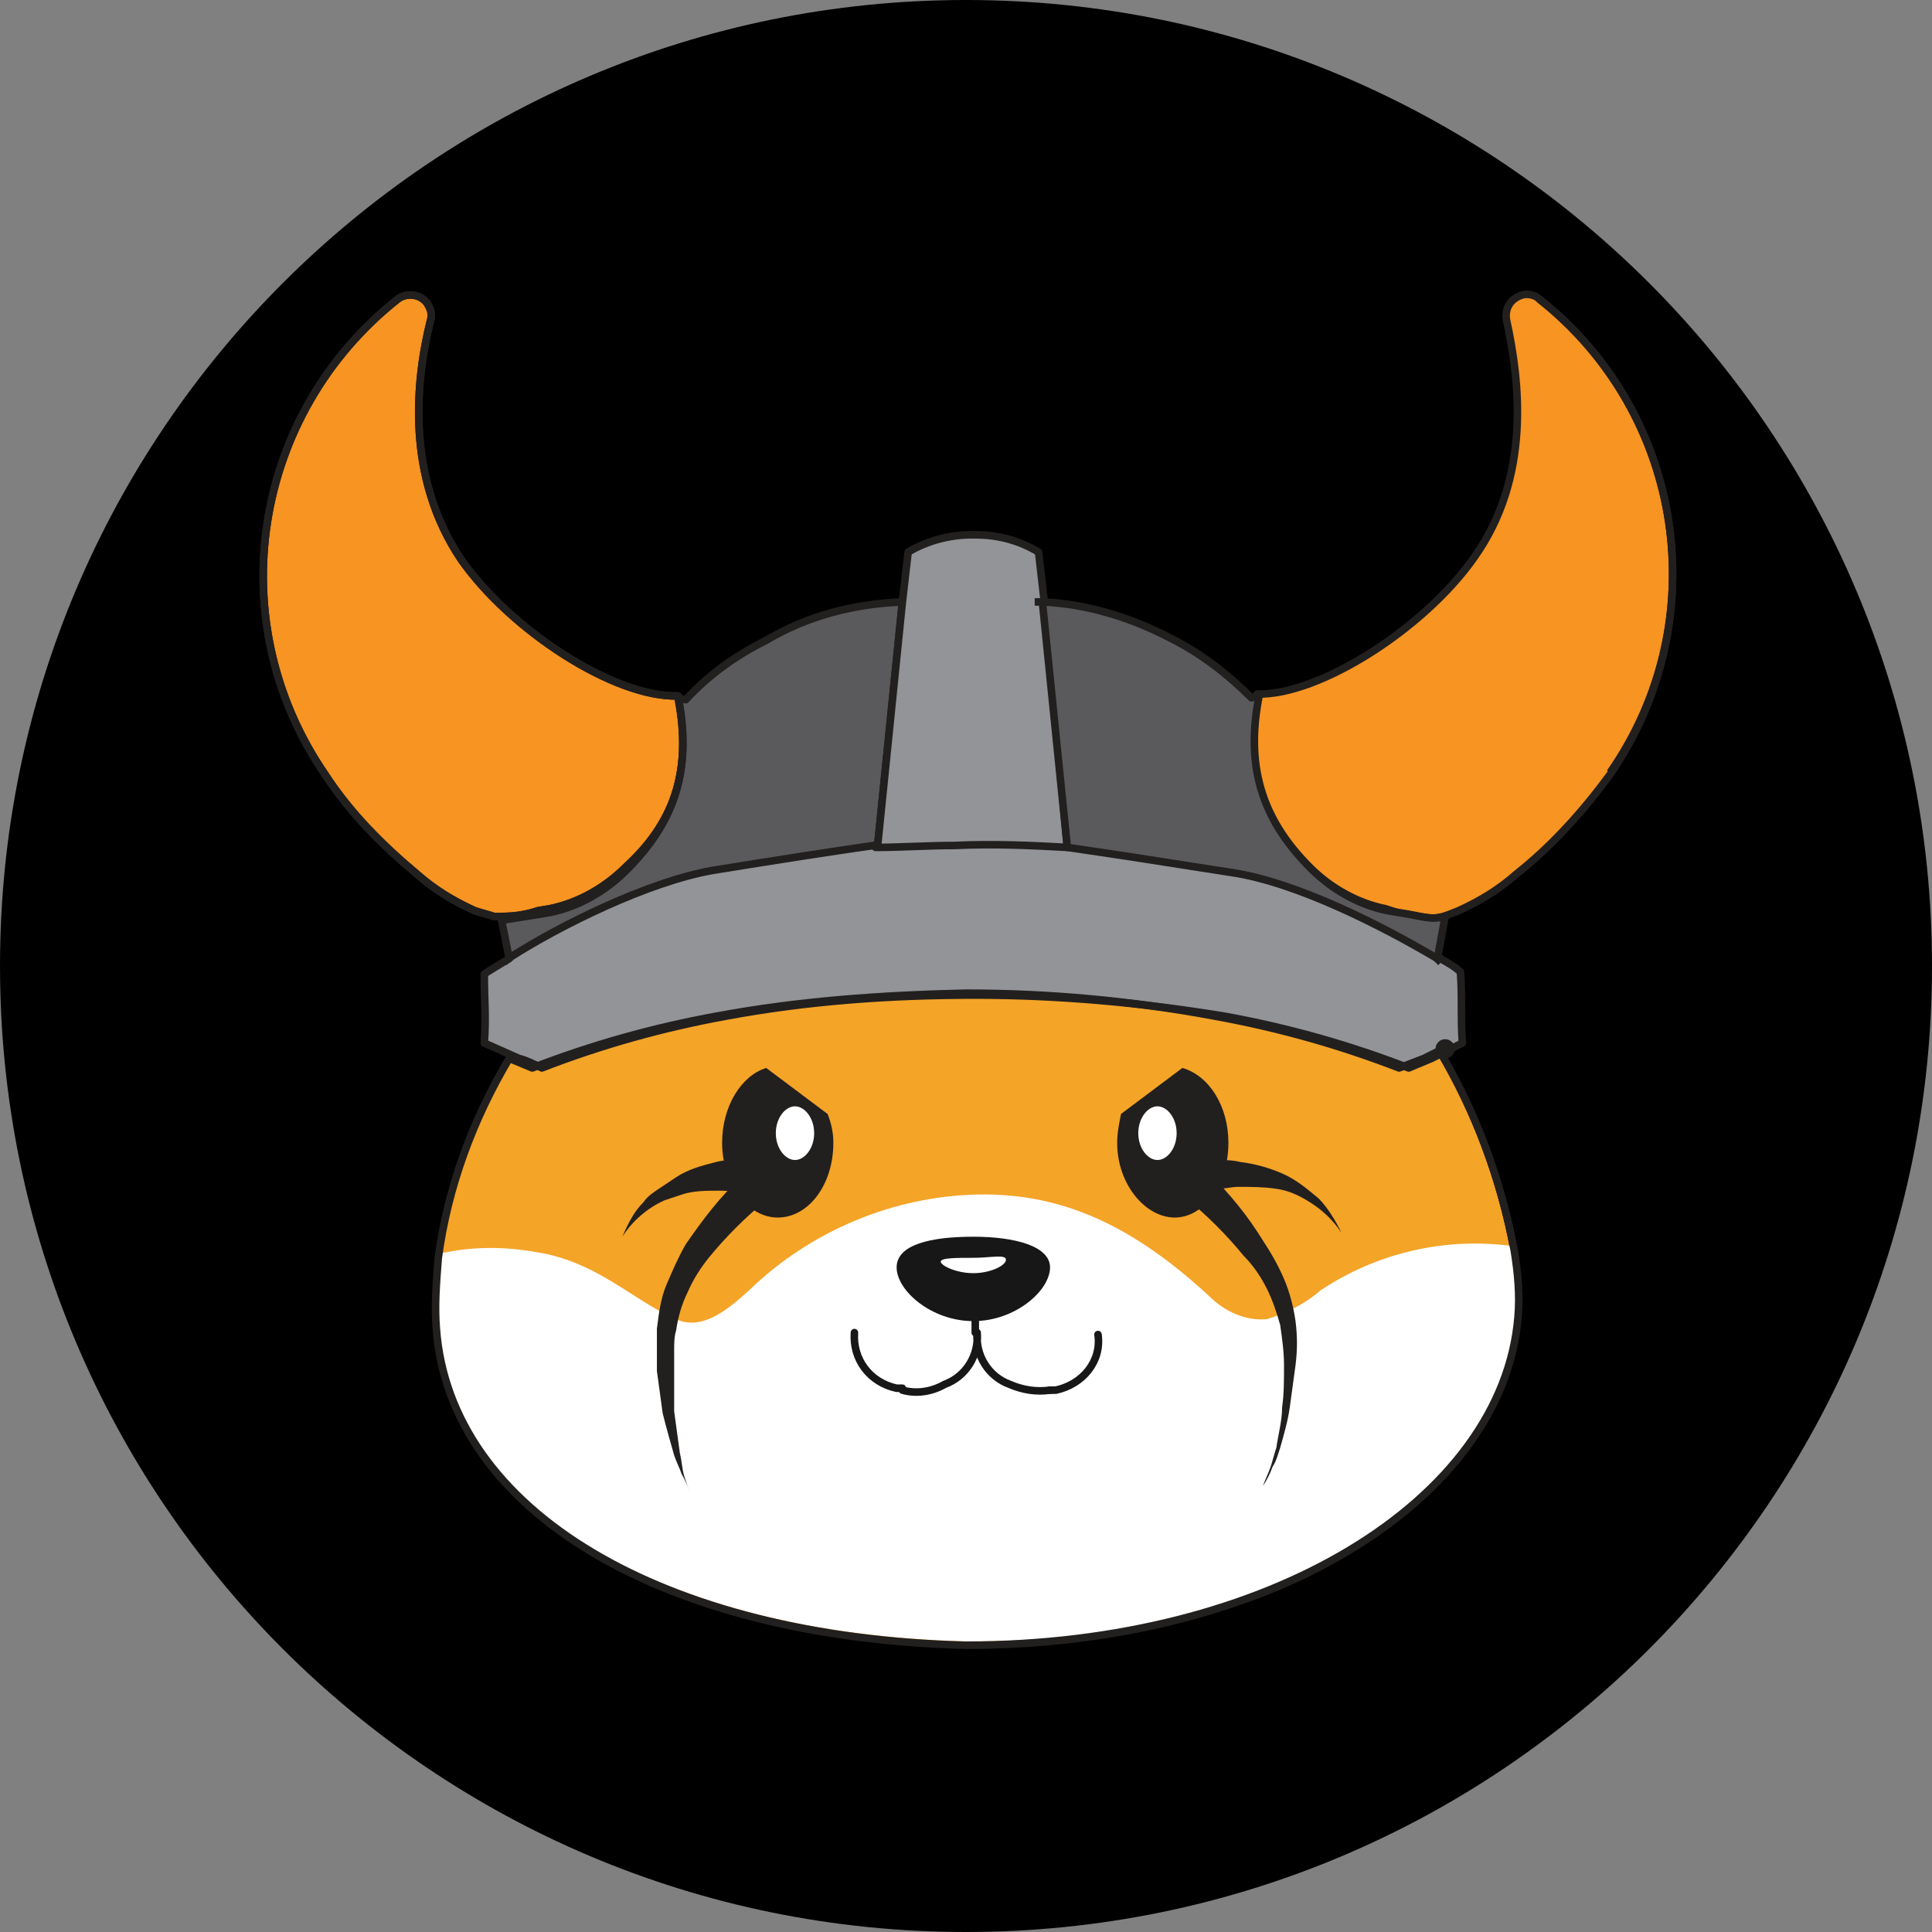 <svg width="256" height="256" viewBox="0 0 256 256" fill="none" xmlns="http://www.w3.org/2000/svg">
<rect x="0" y="0" width="256" height="256" fill="#808080" stroke="none"/>
<g clip-path="url(#clip0_2379_509)">
<path d="M128 256C198.692 256 256 198.692 256 128C256 57.308 198.692 0 128 0C57.308 0 0 57.308 0 128C0 198.692 57.308 256 128 256Z" fill="black"/>
<path d="M200.888 174.291C198.855 198.433 170.393 218.762 127.701 217.746C87.55 216.729 59.343 199.957 57.564 175.816C57.31 172.767 57.564 169.717 57.818 166.414C59.089 157.011 62.392 148.117 67.221 139.985L70.27 141.256C78.148 138.206 86.28 135.919 94.666 134.394C105.593 132.87 117.028 130.837 127.955 131.853L128.972 131.599C139.899 130.837 149.81 133.124 160.737 134.649C169.123 136.173 177.255 138.46 185.132 141.51L188.182 140.239L190.215 139.223C195.043 147.355 198.347 156.249 200.125 165.651C200.634 168.447 200.888 171.496 200.634 174.291" fill="#F4A427"/>
<path d="M200.89 174.292C199.111 198.179 170.903 217.746 127.957 217.492C87.806 216.475 59.599 199.704 57.82 175.562C57.566 172.513 57.82 169.463 58.074 166.16C62.394 165.143 66.714 165.143 71.034 165.906C79.166 167.176 83.74 172.259 89.585 174.8C92.889 176.325 96.192 173.783 99.242 170.988C107.373 163.11 118.301 158.536 129.482 158.282C140.917 158.028 150.32 162.602 160.23 171.75C162.263 173.783 165.059 175.054 167.854 174.8C170.395 174.037 172.936 172.767 174.969 170.988C182.593 165.906 191.741 163.873 200.635 165.143C201.144 168.447 201.398 171.242 200.89 174.292Z" fill="white"/>
<path d="M82.977 114.827C80.182 117.622 76.624 119.655 72.813 120.418L71.288 120.672C69.763 121.18 68.239 121.434 66.46 121.434C66.206 121.434 65.697 121.434 65.443 121.434C64.681 121.18 63.664 120.926 62.902 120.672C60.107 119.401 57.566 117.877 55.278 115.844C50.704 112.032 46.384 107.712 43.081 102.629C29.104 82.3 33.424 54.855 52.737 39.608C53.754 38.845 55.532 38.845 56.549 40.116C57.057 40.878 57.311 41.641 57.057 42.403C55.024 50.535 53.754 63.241 61.123 74.168C67.73 83.57 81.453 92.465 89.839 92.21C91.872 102.375 88.822 109.237 82.977 114.827Z" fill="#F79422"/>
<path d="M82.977 114.827C80.182 117.622 76.624 119.655 72.813 120.418L71.288 120.672C69.763 121.18 68.239 121.434 66.46 121.434C66.206 121.434 65.697 121.434 65.443 121.434C64.681 121.18 63.664 120.926 62.902 120.672C60.107 119.401 57.566 117.877 55.278 115.844C50.704 112.032 46.384 107.712 43.081 102.629C29.104 82.3 33.424 54.855 52.737 39.608C53.754 38.845 55.532 38.845 56.549 40.116C57.057 40.878 57.311 41.641 57.057 42.403C55.024 50.535 53.754 63.241 61.123 74.168C67.73 83.57 81.453 92.465 89.839 92.21C91.872 102.375 89.076 109.237 82.977 114.827Z" stroke="#221F1F" stroke-linejoin="round"/>
<path d="M119.571 79.759L116.267 112.286H116.013C110.931 113.049 104.07 114.065 94.667 115.59C86.027 116.861 74.338 122.959 67.476 127.025L66.46 121.943C67.985 121.689 69.763 121.435 71.288 121.181L72.813 120.926C76.625 120.164 80.182 118.131 82.978 115.336C88.823 109.491 91.872 102.884 89.839 92.465L90.856 92.719C93.905 89.416 97.463 86.874 101.528 84.841C107.119 81.538 113.218 80.013 119.571 79.759Z" fill="#5A595C"/>
<path d="M119.571 79.759L116.267 112.286H116.013C110.931 113.049 104.07 114.065 94.667 115.59C86.027 116.861 74.338 122.959 67.476 127.025L66.46 121.943C67.985 121.689 69.763 121.435 71.288 121.181L72.813 120.926C76.625 120.164 80.182 118.131 82.978 115.336C88.823 109.491 91.872 102.884 89.839 92.465L90.856 92.719C93.905 89.416 97.463 86.874 101.528 84.841C107.119 81.538 113.218 80.013 119.571 79.759Z" stroke="#221F1F" stroke-linejoin="round"/>
<path d="M193.773 138.206L191.74 139.223L189.707 140.239L186.658 141.51C178.78 138.46 170.648 136.173 162.262 134.649C151.335 132.616 140.408 131.599 129.227 131.599C118.045 131.599 107.118 132.362 96.191 134.649C87.805 136.173 79.673 138.46 71.796 141.51C70.779 141.002 69.763 140.493 68.746 140.239L64.172 138.206C64.426 134.649 64.172 132.616 64.172 129.058C64.934 128.55 66.205 127.787 67.475 127.025L67.73 126.771C74.082 122.705 85.772 116.86 94.412 115.336C103.815 113.811 110.422 112.794 115.758 112.032C119.062 111.778 122.619 111.778 126.177 111.778C131.514 111.778 136.342 111.778 141.17 112.032C146.253 112.794 153.114 113.811 162.77 115.336C171.665 116.606 183.354 122.705 190.215 126.771H190.469C191.74 127.533 192.756 128.041 193.519 128.804C193.519 132.616 193.519 134.649 193.773 138.206Z" fill="#929497"/>
<path d="M193.773 138.206L191.74 139.223L189.707 140.239L186.658 141.51C178.78 138.46 170.648 136.173 162.262 134.649C151.335 132.87 140.408 131.853 129.227 131.853C118.045 131.853 107.118 132.616 96.191 134.649C87.805 136.173 79.673 138.46 71.796 141.51C70.779 141.002 69.763 140.493 68.746 140.239L64.172 138.206C64.426 134.649 64.172 132.616 64.172 129.058C64.934 128.55 66.205 127.787 67.475 127.025L67.73 126.771C74.082 122.705 85.772 116.86 94.412 115.336C103.815 113.811 110.422 112.794 115.758 112.032C119.062 111.778 122.619 111.778 126.177 111.778C131.514 111.778 136.342 111.778 141.17 112.032C146.253 112.794 153.114 113.811 162.77 115.336C171.665 116.606 183.354 122.705 190.215 126.771H190.469C191.74 127.533 192.756 128.041 193.519 128.804C193.773 132.616 193.519 134.649 193.773 138.206Z" stroke="#221F1F" stroke-linecap="round" stroke-linejoin="round"/>
<path d="M141.426 112.286C136.851 112.032 131.769 111.778 126.433 112.032C122.875 112.032 119.317 112.286 116.014 112.286H116.268L119.571 79.759L120.334 73.152C122.875 71.627 125.924 70.865 128.72 70.865H129.228C132.277 70.865 135.073 71.627 137.614 73.152L138.376 79.759V80.013L141.426 112.286Z" fill="#929497"/>
<path d="M141.426 112.286C136.851 112.032 131.769 111.778 126.433 112.032C122.875 112.032 119.317 112.286 116.014 112.286H116.268L119.571 79.759L120.334 73.152C122.875 71.627 125.924 70.865 128.72 70.865H129.228C132.277 70.865 135.073 71.627 137.614 73.152L138.376 79.759V80.013L141.426 112.286Z" stroke="#221F1F" stroke-linecap="round" stroke-linejoin="round"/>
<circle cx="191.487" cy="138.969" r="1.271" fill="#221F1F"/>
<path d="M201.144 174.545C199.111 198.687 168.362 218 127.957 218C87.806 216.983 59.599 200.211 57.82 176.07C57.566 173.021 57.82 169.971 58.074 166.668C59.345 157.265 62.648 148.371 67.477 140.239L70.526 141.51C78.404 138.46 86.536 136.173 94.922 134.649C105.849 132.616 116.776 131.853 127.957 131.599C139.138 131.599 150.066 132.616 160.993 134.649C169.379 136.173 177.511 138.46 185.388 141.51L188.692 140.239L190.725 139.223C195.553 147.355 198.857 156.249 200.635 165.651C201.144 168.701 201.398 171.75 201.144 174.545Z" stroke="#221F1F" stroke-linecap="round" stroke-linejoin="round"/>
<path d="M213.342 102.63C209.784 107.458 205.718 112.032 200.89 115.844C198.603 117.877 196.062 119.402 193.266 120.672L191.996 121.18L191.233 121.435C189.454 121.943 188.438 121.435 185.134 120.926L183.61 120.418C179.798 119.656 176.24 117.623 173.445 114.827C167.6 108.983 164.551 102.376 166.584 91.957C174.715 92.211 188.692 83.317 195.299 73.914C202.923 63.241 201.398 50.535 199.619 42.403C199.365 40.879 200.127 39.608 201.652 39.1C202.415 38.846 203.431 39.1 203.939 39.608C223.252 54.855 227.318 82.3 213.342 102.63Z" fill="#F79422"/>
<path d="M213.342 102.63C209.784 107.458 205.718 112.032 200.89 115.844C198.603 117.877 196.062 119.402 193.266 120.672L191.996 121.18L191.233 121.435C189.454 121.943 188.438 121.435 185.134 120.926L183.61 120.418C179.798 119.656 176.24 117.623 173.445 114.827C167.6 108.983 164.551 102.376 166.584 91.957C174.715 92.211 188.692 83.317 195.299 73.914C202.923 63.241 201.398 50.535 199.619 42.403C199.365 40.879 200.127 39.608 201.652 39.1C202.415 38.846 203.431 39.1 203.939 39.608C223.252 54.855 227.318 82.3 213.342 102.63Z" stroke="#221F1F" stroke-linejoin="round"/>
<path d="M191.487 121.435L190.471 127.025C183.61 122.959 171.92 116.861 163.026 115.59C153.369 114.065 146.762 113.049 141.426 112.286L138.122 79.759C143.967 80.013 149.812 81.792 155.148 84.587C159.214 86.62 162.772 89.416 165.821 92.465L166.838 92.211C164.805 102.376 167.854 109.237 173.699 115.082C176.494 117.877 180.052 119.91 183.864 120.672C184.118 120.672 185.134 121.181 185.388 121.181C187.167 121.943 189.454 121.943 191.487 121.435Z" fill="#5A595C"/>
<path d="M191.487 121.435L190.471 127.025C183.61 122.959 171.92 116.861 163.026 115.59C153.369 114.065 146.762 113.049 141.426 112.286L138.122 79.759C143.967 80.013 149.812 81.792 155.148 84.587C159.214 86.62 162.772 89.416 165.821 92.465L166.838 92.211C164.805 102.376 167.854 109.237 173.699 115.082C176.494 117.877 180.052 119.91 183.864 120.672L185.388 120.926C188.692 121.435 189.454 121.943 191.487 121.435Z" stroke="#221F1F" stroke-linejoin="round"/>
<path d="M138.122 79.759H137.105" stroke="#221F1F" stroke-linejoin="round"/>
<path d="M190.725 127.025C190.471 127.279 190.471 127.279 190.217 127.533Z" fill="#F79422"/>
<path d="M190.725 127.025C190.471 127.279 190.471 127.279 190.217 127.533" stroke="#221F1F" stroke-miterlimit="10"/>
<path d="M66.97 127.025C67.224 127.279 67.224 127.279 67.478 127.533Z" fill="#F79422"/>
<path d="M66.97 127.025C67.224 127.279 67.224 127.279 67.478 127.533" stroke="#221F1F" stroke-miterlimit="10"/>
<path d="M119.569 184.202C121.348 184.71 123.381 184.456 125.16 183.44C127.955 182.423 129.734 179.628 129.48 176.578C129.226 179.628 131.005 182.423 133.8 183.44C135.579 184.202 137.358 184.456 139.137 184.202" stroke="#171717" stroke-linecap="round" stroke-linejoin="round"/>
<path d="M139.137 167.938C139.137 170.988 134.563 175.054 128.972 175.054C123.382 175.054 118.808 170.988 118.808 167.938C118.808 164.889 123.382 163.872 128.972 163.872C134.563 163.872 139.137 165.143 139.137 167.938Z" fill="#171717"/>
<path d="M133.292 166.922C133.292 167.684 131.259 168.701 128.972 168.701C126.685 168.701 124.652 167.684 124.652 167.176C124.652 166.668 126.685 166.668 128.972 166.668C131.259 166.668 133.292 166.159 133.292 166.922Z" fill="white"/>
<path d="M113.218 176.578C112.964 180.136 115.251 183.185 118.809 183.948H119.571" stroke="#171717" stroke-linecap="round" stroke-linejoin="round"/>
<path d="M129.228 173.021C129.228 174.291 129.228 175.308 129.228 176.578" stroke="#171717" stroke-linecap="round" stroke-linejoin="round"/>
<path d="M139.137 184.202H139.899C143.457 183.44 145.998 180.39 145.49 176.833" stroke="#171717" stroke-linecap="round" stroke-linejoin="round"/>
<path d="M203.938 39.608C223.252 54.855 227.317 82.3 213.341 102.376" stroke="#221F1F" stroke-linejoin="round"/>
<path d="M82.977 114.827C80.182 117.622 76.624 119.655 72.813 120.418L71.288 120.672C69.763 121.18 68.239 121.434 66.46 121.434C66.206 121.434 65.697 121.434 65.443 121.434C64.681 121.18 63.664 120.926 62.902 120.672C60.107 119.401 57.566 117.877 55.278 115.844C50.704 112.032 46.384 107.712 43.081 102.629C29.104 82.3 33.424 54.855 52.737 39.608C53.754 38.845 55.532 38.845 56.549 40.116C57.057 40.878 57.311 41.641 57.057 42.403C55.024 50.535 53.754 63.241 61.123 74.168C67.73 83.57 81.453 92.465 89.839 92.21C91.872 102.375 89.076 109.237 82.977 114.827Z" stroke="#221F1F" stroke-linejoin="round"/>
<path d="M110.424 151.42C110.424 157.011 107.12 161.331 103.054 161.331C98.988 161.331 95.685 156.757 95.685 151.42C95.685 146.592 98.226 142.526 101.529 141.51L109.661 147.609C110.169 148.879 110.424 150.15 110.424 151.42Z" fill="#221F1F"/>
<path d="M107.881 150.15C107.881 152.183 106.611 153.707 105.34 153.707C104.069 153.707 102.799 152.183 102.799 150.15C102.799 148.117 104.069 146.592 105.34 146.592C106.611 146.592 107.881 148.117 107.881 150.15Z" fill="white"/>
<path d="M101.528 159.044C98.733 161.331 96.191 163.873 93.904 166.668C92.888 167.938 91.871 169.463 91.109 171.242C90.347 172.767 89.838 174.546 89.584 176.324C89.33 177.087 89.33 178.103 89.33 178.866V180.136V181.407C89.33 183.186 89.33 184.965 89.33 186.997C89.584 188.776 89.838 190.809 90.092 192.588C90.347 193.605 90.347 194.367 90.601 195.383C90.855 196.146 91.109 197.162 91.617 197.925C91.109 197.162 90.855 196.146 90.347 195.383C90.092 194.621 89.584 193.605 89.33 192.842C88.822 191.063 88.314 189.285 87.805 187.252C87.551 185.473 87.297 183.44 87.043 181.661V180.39V178.866C87.043 177.849 87.043 176.833 87.043 176.07C87.297 174.037 87.551 172.004 88.314 170.226C89.076 168.447 89.838 166.668 90.855 164.889C93.142 161.586 95.429 158.536 98.224 155.995C99.241 155.233 100.511 155.233 101.528 155.995C102.544 156.503 102.544 158.028 101.528 159.044Z" fill="#221F1F"/>
<path d="M100.003 158.282C99.749 158.282 99.749 158.282 99.495 158.282H99.241H98.732L97.462 158.028C96.7 157.773 95.937 157.773 95.175 157.773C93.65 157.773 91.871 157.773 90.347 158.282C89.584 158.536 88.822 158.79 88.059 159.044C85.772 160.061 83.739 161.839 82.469 163.872C83.231 162.093 83.993 160.569 85.264 159.298C85.772 158.536 86.535 158.028 87.297 157.519C88.059 157.011 88.822 156.503 89.584 155.995C91.109 154.978 92.888 154.47 94.921 153.962C95.937 153.708 96.7 153.708 97.716 153.708C98.224 153.708 98.732 153.708 99.241 153.708H100.257C101.528 153.708 102.544 154.724 102.798 155.995C103.052 157.265 101.528 158.282 100.003 158.282Z" fill="#221F1F"/>
<path d="M162.77 151.42C162.77 157.011 159.467 161.331 155.655 161.331C151.843 161.331 148.031 157.011 148.031 151.42C148.031 150.15 148.285 148.879 148.539 147.609L156.671 141.51C160.229 142.526 162.77 146.592 162.77 151.42Z" fill="#221F1F"/>
<path d="M150.828 150.15C150.828 152.183 152.099 153.707 153.369 153.707C154.64 153.707 155.911 152.183 155.911 150.15C155.911 148.117 154.64 146.592 153.369 146.592C152.099 146.592 150.828 148.117 150.828 150.15Z" fill="white"/>
<path d="M160.229 155.487C163.024 158.282 165.311 161.077 167.344 164.381C168.361 165.906 169.377 167.684 170.139 169.463C170.902 171.242 171.41 173.275 171.664 175.054C171.918 177.087 171.918 178.866 171.664 180.899C171.41 182.677 171.156 184.71 170.902 186.489C170.648 188.268 170.139 190.047 169.631 191.826C169.377 192.588 169.123 193.605 168.615 194.367C168.361 195.129 167.852 196.146 167.344 196.908C167.598 196.146 168.107 195.129 168.361 194.367C168.615 193.605 168.869 192.588 169.123 191.826C169.377 190.047 169.885 188.268 169.885 186.489C170.139 184.71 170.139 182.932 170.139 180.899C170.139 179.12 169.885 177.341 169.631 175.562C169.123 173.783 168.615 172.259 167.852 170.734C167.09 169.209 166.074 167.684 164.803 166.414C162.516 163.618 159.975 161.077 157.179 158.79C156.163 157.774 156.163 156.503 157.179 155.487C157.942 154.724 159.212 154.47 160.229 155.233V155.487Z" fill="#221F1F"/>
<path d="M158.452 153.708H159.723C160.231 153.708 160.739 153.708 161.247 153.708C162.264 153.708 163.28 153.708 164.297 153.962C166.33 154.216 168.109 154.724 169.887 155.487C171.666 156.249 173.191 157.519 174.716 158.79C175.986 160.061 177.003 161.84 177.765 163.364C176.749 161.84 175.478 160.569 173.953 159.552C172.429 158.536 170.904 157.774 169.125 157.519C167.346 157.265 165.822 157.265 164.043 157.265C163.28 157.265 162.264 157.519 161.501 157.519L160.231 157.774H159.723H159.469H159.214H158.96C157.69 158.028 156.419 157.011 156.419 155.741C156.165 154.47 157.181 153.199 158.452 153.199C158.706 153.199 158.706 153.199 158.96 153.199" fill="#221F1F"/>
</g>
<defs>
<clipPath id="clip0_2379_509">
<rect width="256" height="256" fill="white"/>
</clipPath>
</defs>
</svg>
